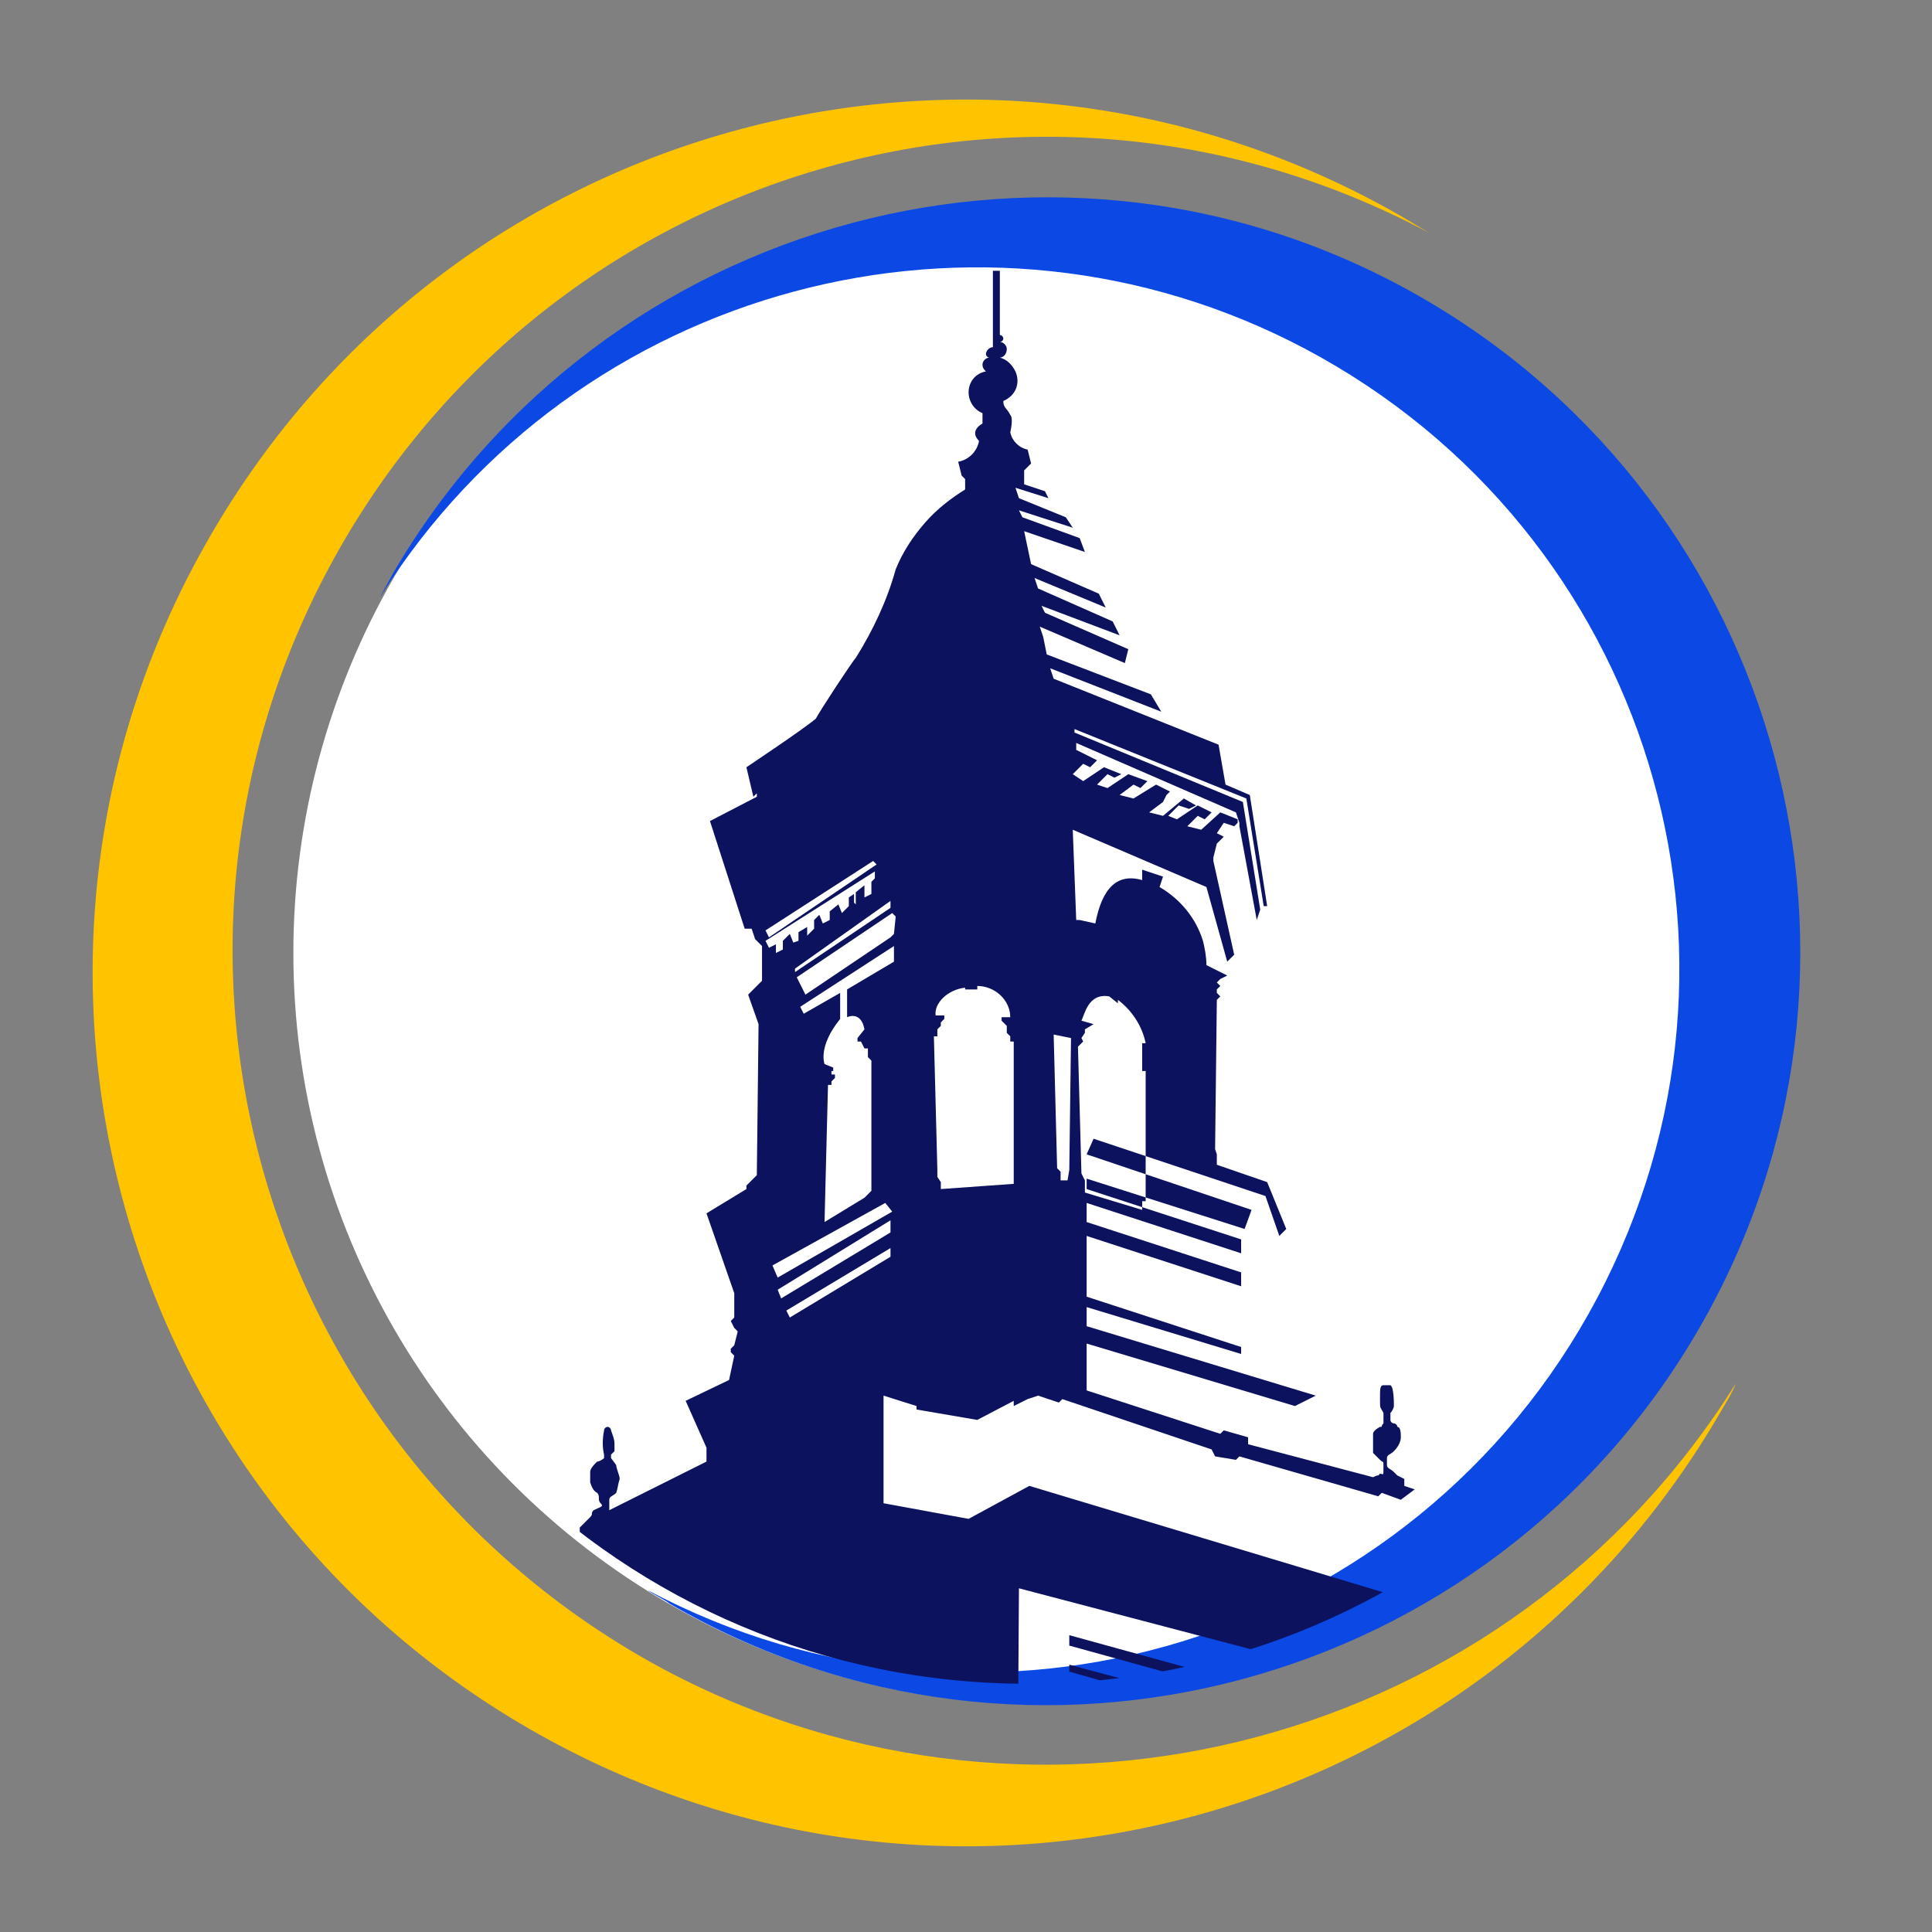 <?xml version="1.0" encoding="utf-8"?>
<!-- Generator: Adobe Illustrator 27.0.0, SVG Export Plug-In . SVG Version: 6.00 Build 0)  -->
<svg version="1.1" id="Layer_1" xmlns="http://www.w3.org/2000/svg" xmlns:xlink="http://www.w3.org/1999/xlink" x="0px" y="0px"
	 viewBox="0 0 111.3 111.3" style="enable-background:new 0 0 111.3 111.3;" xml:space="preserve">
<rect x="0" y="0" width="111.3" height="111.3" fill="#808080" stroke="none"/>
<style type="text/css">
	.st0{fill:#FFFFFF;}
	
		.st1{opacity:3.000000e-03;fill:none;stroke:#FFC300;stroke-width:1.5;stroke-linecap:round;stroke-linejoin:round;stroke-dasharray:1,3;enable-background:new    ;}
	.st2{fill:#0B48E4;fill-opacity:0;}
	.st3{fill-rule:evenodd;clip-rule:evenodd;fill:#0B48E4;}
	.st4{clip-path:url(#SVGID_00000070812191721109815790000014191031516864292769_);}
	.st5{fill:#0C125D;}
	.st6{fill-rule:evenodd;clip-rule:evenodd;fill:#FFC300;}
	.st7{fill:none;}
</style>
<circle class="st0" cx="60.2" cy="54.9" r="43.3"/>
<g id="Group_3519" transform="translate(0 0)">
	<path id="Path_2858" class="st1" d="M55.7,110.6c30.3,0,54.9-24.6,54.9-54.9S86,0.8,55.7,0.8S0.8,25.3,0.8,55.7c0,0,0,0,0,0
		C0.8,86,25.3,110.6,55.7,110.6z"/>
	<path id="Path_2859" class="st2" d="M92,98.4H39.2c-5.2,0-9.5-19.5-9.5-43.6s4.2-43.6,9.5-43.6H92c5.2,0,9.5,19.5,9.5,43.6
		S97.2,98.4,92,98.4"/>
	<path id="Path_2864" class="st3" d="M97.9,76.5c-12,20.8-38.6,27.9-59.3,15.9c-0.4-0.3-0.9-0.5-1.3-0.8c19.7,10.5,44.2,3,54.7-16.8
		s3-44.2-16.8-54.7c-18.7-9.9-42-3.7-53.3,14.3c0.2-0.4,0.5-0.9,0.7-1.3C34.7,12.3,61.3,5.2,82,17.2S109.9,55.7,97.9,76.5"/>
	<g>
		<defs>
			<path id="SVGID_1_" d="M59.2,97c23.3,0,42.3-18.9,42.3-42.3S82.5,12.5,59.2,12.5c-23.3,0-42.3,18.9-42.3,42.3
				C16.9,78.1,35.8,97,59.2,97"/>
		</defs>
		<clipPath id="SVGID_00000048471600781004006620000015362882378292830381_">
			<use xlink:href="#SVGID_1_"  style="overflow:visible;"/>
		</clipPath>
		<g id="Mask_Group_10" style="clip-path:url(#SVGID_00000048471600781004006620000015362882378292830381_);">
			<path id="Path_2862" class="st5" d="M81.2,99.6l-19.6-5.4v0.6l18.8,5.2l0.6,1.1l-19.4-5.2v0.4l19,5.4v0.2
				c-0.4,0.2-0.6,0.4-1.1,0.4l-18.2-4.8v0.6l17.1,4.6c-0.4,0.2-0.8,0.4-1.2,0.6l-15.9-4.2v0.6l15.1,4c-0.6,0.2-1.1,0.4-1.7,0.6
				L61.6,101v0.4l12.6,3.3c-0.6,0.2-1.1,0.4-1.7,0.6l-10.9-2.7v0.4l9.5,2.5c-0.8,0.2-1.4,0.4-2.3,0.6l-7.2-1.9v0.6l6.2,1.5
				c-1,0.2-2.3,0.4-3.3,0.6l-3.1-1.1v0.6L63,107c-1.3,0.2-2.6,0.2-4,0.2h-0.4l0.1-15.7l21.7,5.7l3.3-2.5l1.2-1.4l-25.6-7.7l-3.5,1.9
				l-4.9-0.9v-6.2l1.9,0.6v0.2l3.5,0.6l2.1-1.1V81l0.8-0.4l0.6-0.2l1.2,0.4l0.2-0.2l8.6,2.9l0.2,0.4l1.2,0.2l0.2-0.2l8,2.3l0.2-0.2
				l1.1,0.4l0.8-0.6l-0.6-0.2v-0.4l-0.4-0.2l-0.2-0.2c-0.2-0.2-0.4-0.2-0.4-0.4V84c0-0.2,0.2-0.2,0.4-0.4c0.2-0.2,0.4-0.5,0.4-0.8
				c0-0.2,0-0.6-0.2-0.6c0-0.1-0.1-0.2-0.2-0.2c0,0,0,0,0,0c-0.1,0-0.2-0.1-0.2-0.2c0,0,0,0,0,0v-0.4c0.1-0.1,0.2-0.3,0.2-0.4
				c0-0.2,0-1.1-0.2-1.2h-0.4c-0.2,0-0.2,0.2-0.2,0.8s0,0.4,0.2,0.8v0.6c-0.2,0.2,0,0.2-0.2,0.2c0,0-0.4,0.2-0.4,0.4v1.1l0.4,0.4
				c0.2,0.2,0.2,0,0.2,0.4c0,0.6,0,0.4-0.2,0.4c-0.2,0.2,0,0-0.4,0.2l-7.2-1.9v-0.4l-1.4-0.4l-0.2,0.2l-7.7-2.5v-2.7l12,3.6l1.2-0.6
				l-13.2-4v-1.1l8.9,2.7v-0.4l-8.9-2.9v-3.5l8.9,2.9v-0.8l-8.9-2.9v-1.1l8.9,2.9v-0.8l-8.9-2.9v-0.6l9.1,2.9l0.4-1.1l-9.5-3.2
				l0.4-0.9l9.9,3.3l0.8,2.3l0.4-0.4l-1.1-2.7l-2.9-1v-0.6L70,66.2l0.1-8.6l0.2-0.2l-0.2-0.2V57l0.2-0.2l-0.2-0.2l0.2-0.2l0.4-0.2
				l-1.2-0.6c0-0.5-0.1-1-0.2-1.4c-0.4-1.3-1.3-2.4-2.5-3.1l0.2-0.6l-1.2-0.4v0.6c-1.4-0.4-2.3,0.4-2.7,2.5L62.2,53H62l-0.2-5.2
				l7.7,3.3l1.2,4.3l0.4-0.4l-1.2-5.4v-0.2l0.2-0.8l0.4-0.4l-0.4-0.2l0.4-0.6l0.6,0.2l0.2-0.2v-0.2l-1-0.4l-1.1,1l-0.8-0.2l0.6-0.6
				l0.4,0.2l0.4-0.4l-0.8-0.4l-1.2,0.8L67.3,47l0.6-0.6l0.6,0.2l0.4-0.2L68.2,46l-1.2,1l-0.8-0.2l0.8-0.6l0.2-0.4l0.2-0.2l-0.8-0.4
				L65.3,46l-0.8-0.2l0.8-0.6l0.4,0.2l0.4-0.4l-1.1-0.4l-1.2,0.8l-0.6-0.2l0.6-0.6l0.4,0.2l0.4-0.2l-1-0.4l-1.2,0.8l-0.6-0.4
				l0.6-0.6l0.4,0.2l0.4-0.4l-1.2-0.6v-0.4l9.2,4l0.2,0.6v0.2l1,5.4l0.2-0.6l-1-6.2l-9.7-4v-0.2l9.9,4l1,6.2H73l-1-6.4l-1.4-0.6
				l-0.4-2.3l-9.5-3.8l-0.2-0.6l6.4,2.5L66.3,40l-6-2.3l-0.2-1l-0.2-0.6l4.9,2.1l0.2-0.8l-4.8-2.1l-0.2-0.4l4.5,1.7l-0.4-0.8
				l-4.3-1.9l-0.2-0.6l4.1,1.7l-0.4-0.8l-3.9-1.7l-0.4-1.9l3.5,1.2L62.2,31l-3.3-1.2l-0.2-0.4l3.1,1l-0.4-0.6l-2.7-1.1l-0.2-0.6
				l1.9,0.6l-0.2-0.4l-1.2-0.4v-0.8l0.4-0.4l-0.2-0.8c-0.5-0.1-0.9-0.5-1-1c0,0,0.2-0.8,0-1c-0.2-0.4-0.4-0.4-0.4-0.8
				c0.7-0.3,1-1,0.7-1.7c-0.2-0.4-0.5-0.7-0.9-0.8c0.2,0,0.4-0.2,0.4-0.5c0-0.2-0.2-0.4-0.4-0.4c0.1,0,0.2-0.1,0.2-0.2
				c0-0.1-0.1-0.2-0.2-0.2v-3.7l-0.4,0V20c-0.2,0-0.4,0.2-0.4,0.4c0,0.1,0.1,0.2,0.2,0.2c0,0,0,0,0,0c-0.2,0-0.4,0.2-0.4,0.4
				c0,0.2,0.1,0.3,0.2,0.4c-0.6,0.1-1,0.6-1,1.2c0,0.5,0.3,1,0.8,1.2v0.6c0,0-0.8,0.4-0.2,1c-0.1,0.6-0.6,1.1-1.2,1.2l0.2,0.8
				l0.2,0.2v0.6c-0.8,0.5-1.6,1.1-2.3,1.9c-0.7,0.8-1.3,1.7-1.7,2.7c-0.5,1.8-1.3,3.5-2.3,5.1c-0.2,0.2-2.1,3.1-2.3,3.5
				C46.3,42,43,44.2,43,44.2l0.4,1.7l0.2-0.2v0.2l-2.7,1.4l2,6.2h0.4l0.2,0.6l0.4,0.4v2l-0.8,0.8l0.6,1.7l-0.1,8.7l-0.6,0.6v0.2
				l-2.3,1.4l1.6,4.6v1.4l-0.2,0.2l0.2,0.4l0.2,0.2l-0.2,0.8l-0.2,0.2v0.2l0.2,0.2L42,79.5l-2.5,1.2l1.2,2.7v0.8l-5.6,2.8v-0.6
				c0-0.2,0.2-0.2,0.4-0.4c0.1-0.3,0.1-0.5,0.2-0.8c0-0.2-0.2-0.6-0.2-0.8L35.2,84v-0.2l0.2-0.2v-0.4c0-0.3-0.1-0.5-0.2-0.8
				c0-0.1-0.1-0.2-0.2-0.2c-0.1,0-0.2,0.1-0.2,0.2c-0.1,0.5-0.1,1,0,1.4V84c-0.1,0.1-0.3,0.2-0.4,0.2c-0.2,0.2-0.4,0.4-0.4,0.6v0.6
				c0.1,0.3,0.2,0.5,0.4,0.6c0.2,0.2,0,0.4,0.2,0.6s0,0.2-0.4,0.4c-0.2,0.2,0,0.2-0.2,0.4L33.4,88v0.4h0.2v0.4L33.4,89l0.2,0.2v4.1
				l-0.2,0.6l-6-2.5c0,0-0.2,3.1-0.3,3.6c14.6,14,36.6,16.9,54.4,7.1C81.4,101.8,81.2,99.6,81.2,99.6 M62.3,59.8l0.2-0.3v-0.2L63,59
				l-0.7-0.2c0.2-0.4,0.4-1.6,1.6-1.4l0.5,0.4v-0.2c0.8,0.6,1.4,1.5,1.6,2.5h-0.2v1.6H66L66,69.2h-0.2v0.5l-3.3-1V68l-0.2-0.4
				l-0.2-7.3l0.3-0.3L62.3,59.8z M61.7,59.8l-0.1,7.6L61.5,68h-0.4v-0.5l-0.2-0.2l-0.2-7.7L61.7,59.8z M55.6,56.9V57h0.7v-0.2
				c1,0,1.9,0.8,1.9,1.8h-0.5v0.2l0.3,0.3v0.4l0.2,0.2V60h0.2v8.2l-4.2,0.3v-0.4l-0.2-0.3v-0.4l-0.2-7.7h0.2v-0.4l0.2-0.2v-0.2
				l0.2-0.2v-0.2h-0.5C53.8,57.8,54.6,57,55.6,56.9 M50.3,49.6l0.2,0.2L44.3,54l-0.2-0.4L50.3,49.6z M45.7,54.3l-0.2-0.5l-0.4,0.4
				v0.5l-0.4,0.2v-0.5l-0.4,0.2l-0.2-0.4l6.3-4v0.4l-0.2,0.2v0.7l-0.4,0.2v-0.7l-0.5,0.4v0.7L49.2,52v-0.5l-0.3,0.2v0.5l-0.4,0.4
				l-0.2-0.5l-0.5,0.4V53l-0.4,0.2l-0.2-0.5L46.9,53v0.5l-0.4,0.4v-0.5L46,53.7v0.5L45.7,54.3z M51.3,51.9v0.4l-5.5,3.7v-0.2
				L51.3,51.9z M51.3,72.4l-5.8,3.5l-0.2-0.4l6-3.6V72.4z M51.3,71l-6.3,3.8l-0.2-0.5l6.5-4L51.3,71z M44.8,73.6l-0.3-0.7l6.5-3.6
				l0.4,0.5L44.8,73.6z M51.5,55.4L48.8,57v1.6c0,0,0.8-0.4,1,0.7l-0.4,0.5v0.2h0.2l0.2,0.4H50v0.5l0.2,0.2l0,7.5l-0.4,0.4V69
				l-2.3,1.4l0.2-7.9h0.2v-0.2l0.2-0.2v-0.2h-0.2v-0.2H48v-0.2l-0.5-0.2c0,0-0.4-1,0.9-2.6v-1.5l-2.1,1.2L46.1,58l5.4-3.5L51.5,55.4
				z M51.5,53.8L51.3,54l-4.9,3.3l-0.5-1l5.5-3.7l0.2,0.2L51.5,53.8z"/>
		</g>
	</g>
	<path id="Path_2861" class="st6" d="M99.2,81.2c-13.9,24.1-44.6,32.3-68.7,18.4S-1.8,54.9,12.1,30.9C26,6.8,56.7-1.4,80.8,12.5
		c0.5,0.3,1,0.6,1.5,0.9C59.4,1.2,31.1,9.9,18.9,32.8S15.5,84,38.3,96.2c21.7,11.5,48.7,4.3,61.7-16.5
		C99.8,80.2,99.5,80.7,99.2,81.2"/>
	<path id="Path_2863" class="st7" d="M16.9,54.8C16.9,78.1,35.8,97,59.2,97c23.4,0,42.3-18.9,42.3-42.3c0-23.4-18.9-42.3-42.3-42.3
		c0,0,0,0,0,0C35.8,12.5,16.9,31.4,16.9,54.8"/>
</g>
</svg>
